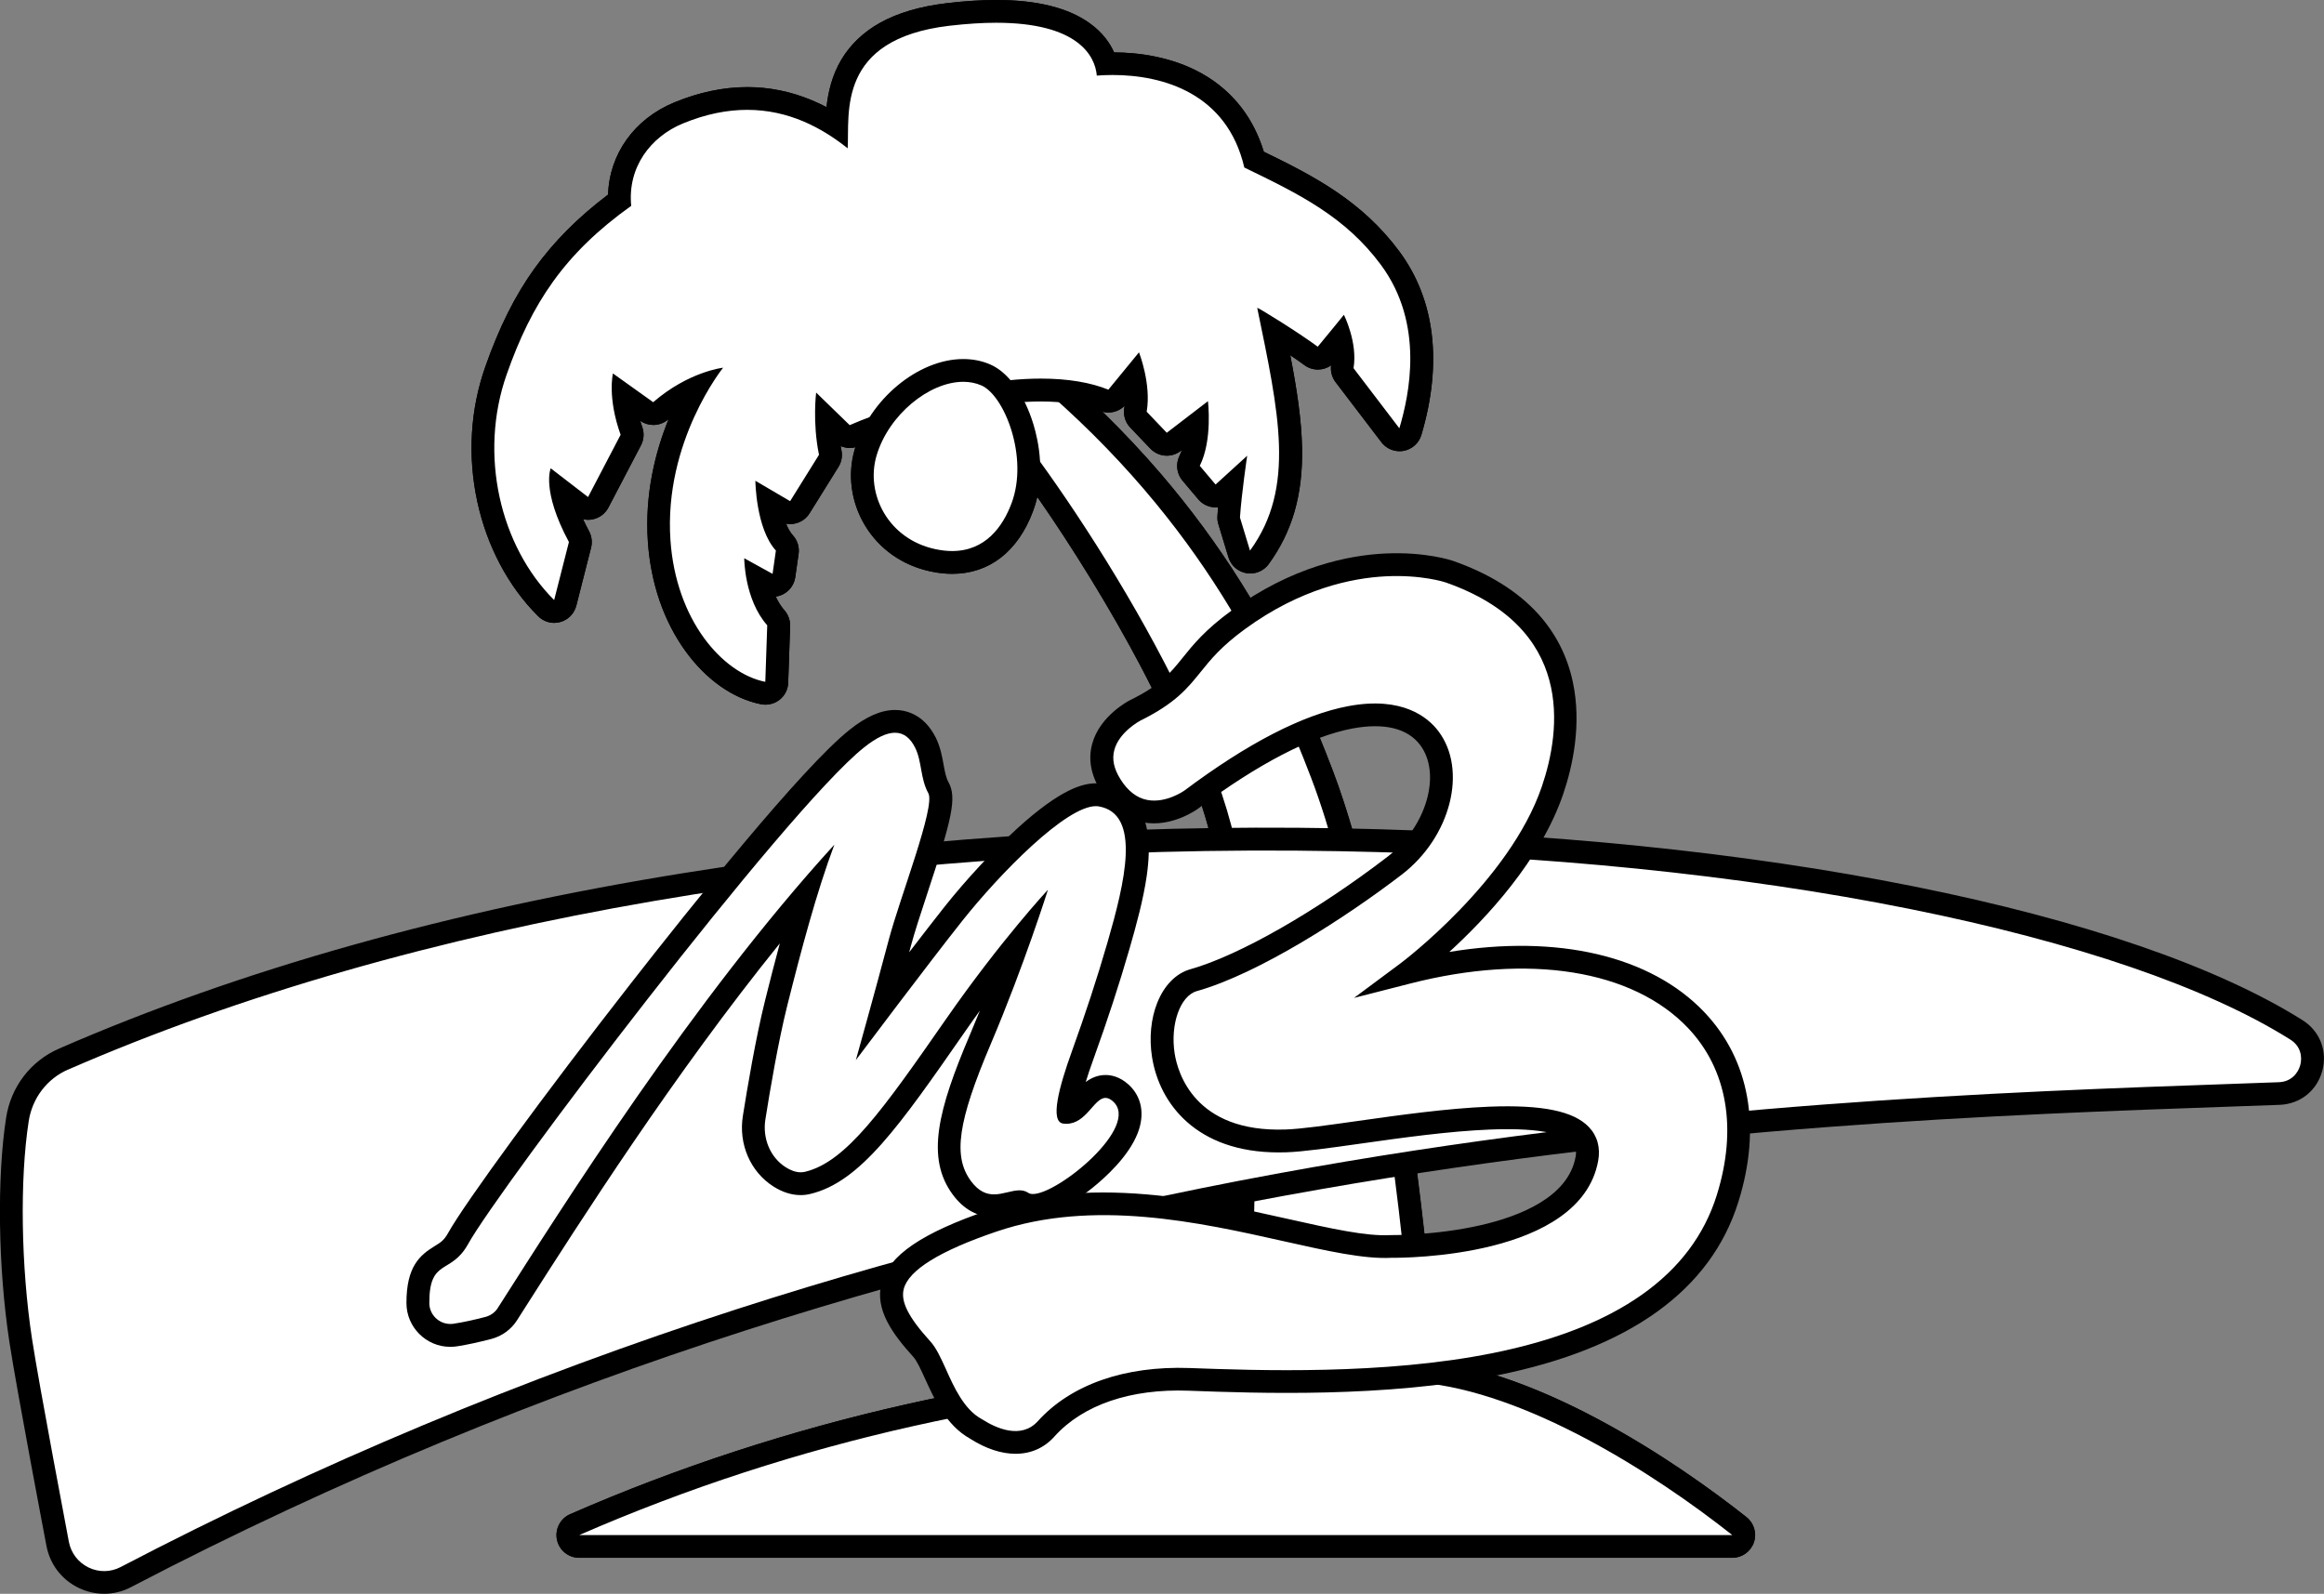 <?xml version="1.0" encoding="utf-8"?>
<!-- Generator: Adobe Illustrator 25.0.0, SVG Export Plug-In . SVG Version: 6.00 Build 0)  -->
<svg version="1.1" id="Layer_1" xmlns="http://www.w3.org/2000/svg" xmlns:xlink="http://www.w3.org/1999/xlink" x="0px" y="0px"
	 viewBox="0 0 3839 2633.2" style="enable-background:new 0 0 3839 2633.2;" xml:space="preserve">
<rect x="0" y="0" width="3839" height="2633.2" fill="#808080" stroke="none"/>
<style type="text/css">
	.st0{fill:#FFFFFF;}
	.st1{fill:#AA9644;}
	.st2{fill:#199A40;}
	.st3{fill:#F4134B;}
	.st4{fill:#D4BF7C;}
	.st5{fill:url(#SVGID_1_);}
	.st6{fill:url(#SVGID_2_);}
	.st7{fill:url(#SVGID_3_);}
	.st8{fill:url(#SVGID_4_);}
	.st9{fill:url(#SVGID_5_);}
	.st10{fill:url(#SVGID_6_);}
	.st11{fill:url(#SVGID_7_);}
	.st12{fill:url(#SVGID_8_);}
	.st13{fill:url(#SVGID_9_);}
	.st14{fill:url(#SVGID_10_);}
	.st15{fill:url(#SVGID_11_);}
	.st16{fill:url(#SVGID_12_);}
	.st17{fill:none;stroke:#000000;stroke-width:37.637;stroke-miterlimit:10;}
	.st18{fill:none;stroke:#FFFFFF;stroke-width:37.637;stroke-miterlimit:10;}
</style>
<g>
	<g>
		<g>
			<g>
				<path d="M956.8,2555c-8.9,0-16.6-6.2-18.4-15c-1.8-8.7,2.7-17.5,10.9-21.1c175.7-76.7,360.8-137.3,550.2-180
					c179-40.4,361.5-64.8,542.8-72.5c8-136.1,32.4-634.8-20.9-874.8c-41.4-186.3-198.7-453-322.1-622.8c0.7,23-2.3,46.8-10.6,69.1
					c-22.1,58.8-63.2,91.2-115.9,91.2c-10,0-20.6-1.2-31.5-3.5c-41.5-8.8-75.9-32.9-96.8-67.9c-20-33.6-25.4-73.7-14.7-110.1
					c4.4-14.9,10.8-29.4,19-43.2c-15,5.6-28.1,10.8-37.6,15c-2.5,1.1-5.1,1.6-7.6,1.6c-4.8,0-9.5-1.8-13.1-5.3l-25.1-24.4
					c0.3,16.3,1.9,35.9,6.1,56.2c1,4.7,0.1,9.6-2.5,13.7l-47.7,76.6c-3.6,5.7-9.7,8.9-16,8.9c-3.2,0-6.5-0.8-9.5-2.6l-25.9-15.2
					c3.8,23.9,11.4,52.1,25.8,67.9c3.8,4.1,5.5,9.8,4.7,15.3l-5.5,38.5c-0.9,6.1-4.7,11.4-10.2,14.2c-2.6,1.3-5.5,2-8.4,2
					c-3.1,0-6.3-0.8-9.1-2.3l-14.8-8.2c4.1,20.2,12.4,45.3,29.1,64.1c3.2,3.6,4.9,8.3,4.7,13.1l-3.2,93.4
					c-0.2,5.5-2.8,10.7-7.1,14.1c-3.4,2.7-7.5,4.1-11.7,4.1c-1.2,0-2.5-0.1-3.7-0.4c-41.5-8.3-81.7-36.9-113.2-80.4
					c-33.9-46.8-54.1-105.9-58.5-170.9c-7.5-110,31.9-201.2,61.3-252.6c-17.4,7.9-38,19.8-58.7,37.7c-3.5,3-7.9,4.6-12.3,4.6
					c-3.8,0-7.7-1.2-10.9-3.5l-38.2-27.3c1.1,15.2,4.5,35.5,13.1,59.4c1.8,5,1.4,10.4-1,15.1l-53.8,102.9c-2.6,4.9-7.2,8.5-12.6,9.7
					c-1.3,0.3-2.7,0.4-4,0.4c-4.1,0-8.2-1.3-11.5-3.9l-32.2-24.8c3,17.2,10.7,42,28.6,75.3c2.2,4.1,2.8,9,1.7,13.5l-24.4,95.9
					c-1.7,6.5-6.7,11.7-13.2,13.5c-1.7,0.5-3.3,0.7-5,0.7c-4.9,0-9.7-1.9-13.3-5.5c-46.3-46-80.1-109.7-95.2-179.4
					c-15.6-71.9-11.4-145.5,12.4-213.1c44.6-126.9,102.2-206.7,204-281.4c-1.8-62.9,35.7-118.8,97.7-144.3
					c38.5-15.9,76.7-23.9,113.5-23.9c51.6,0,100.2,15.1,147.7,46c1.4-64.4,15.1-164.8,183.7-184.8c28.7-3.4,55.5-5.1,79.7-5.1
					c63.6,0,112,11.8,143.8,35.1c22.6,16.5,33,35.8,37.7,51.4c3.6-0.1,7.1-0.2,10.6-0.2c36.8,0,90.6,5.7,138.6,32.8
					c48.1,27.1,80.1,69.4,95.2,125.8c84.4,40.8,163.8,80.7,224.5,162.5c55.4,74.7,67,173.9,33.5,286.7c-2,6.8-7.7,11.9-14.6,13.2
					c-1.1,0.2-2.3,0.3-3.4,0.3c-5.8,0-11.4-2.7-15-7.4l-75.7-99.3c-3.1-4.1-4.5-9.4-3.6-14.5c2.7-16.3,0.1-33.6-3.6-47.6
					c-8,9.7-16.5,20.2-22.5,27.3c-3.7,4.4-9,6.7-14.4,6.7c-3.9,0-7.8-1.2-11.2-3.7c-16.5-12.2-41.4-28.5-61.7-41.3
					c14.8,72.4,26.8,136.1,27.9,194c1.4,72.8-15,130-51.5,180.2c-3.6,4.9-9.3,7.7-15.2,7.7c-1,0-2.1-0.1-3.1-0.3
					c-7-1.2-12.8-6.2-14.9-13.1l-16.6-54.6c-0.7-2.2-0.9-4.4-0.8-6.7c1-15.3,3-34.6,5.2-52.3l-14.1,12.8c-3.5,3.2-8,4.9-12.7,4.9
					c-0.4,0-0.8,0-1.2,0c-5.1-0.3-9.8-2.7-13.1-6.6l-26.1-30.9c-4.9-5.7-5.8-13.8-2.5-20.6c9.2-18.3,12.1-42,12.8-61.2l-39.1,30
					c-3.4,2.6-7.4,3.9-11.5,3.9c-5,0-9.9-2-13.6-5.8l-33.2-34.8c-4.1-4.3-5.9-10.3-4.9-16.2c3.2-18.6,1-38.8-2.4-55.2l-27.8,33.9
					c-3.7,4.5-9,6.9-14.6,6.9c-2.4,0-4.8-0.5-7.1-1.4c-18.5-7.5-41.2-12.6-66.7-15.1c248.3,222,358.4,453.8,426.8,633.4
					c109.8,288.2,160.5,840.7,172.3,986.6c79.5,8.7,170.9,40.2,272,93.8c102.3,54.2,189.7,117.7,245,161.4c6.3,5,8.7,13.4,6.1,20.9
					c-2.6,7.6-9.8,12.6-17.8,12.6H956.8z"/>
				<path d="M1645.6,37.6c135.1,0,163.5,54.8,166.2,87.3c8.3-0.6,17-1,25.9-1c83.2,0,189.2,30,217.8,152.9
					c91.8,44.3,166.9,81.6,225.5,160.6c72.8,98.1,46.7,216,30.6,270.2l-75.7-99.3c7.1-42.7-15.9-88.2-15.9-88.2s-29.2,36-43.2,52.7
					c-32.4-23.9-97.5-64.2-99.9-64.2c0,0,0,0-0.1,0c35.6,173.3,64.1,296.7-11.9,401.1l-16.6-54.6c2.4-38,11.9-102.1,11.9-102.1
					l-52.2,47.5l-26.1-30.9c21.4-42.7,13.5-106.8,13.5-106.8l-68,52.2l-33.2-34.8c7.9-45.9-12.7-98.1-12.7-98.1l-50.6,61.7
					c-28.8-11.7-66.3-18.3-111.4-18.3c-4.6,0-9.3,0.1-14.1,0.2c0.8,0.8,1.5,1.5,2.3,2.3c281.5,237.3,394.4,489.6,458.7,658.1
					c113.4,297.6,163.3,879.7,172.5,997.8h6.5c175.1,15.4,384.1,147.5,516.4,252.1H956.8c355.3-155.2,735.1-238,1103.2-251.6
					c6.9-111.5,35.9-643.8-20.3-897c-49.1-220.7-251.3-540.6-376.5-697.4c17.2,40.3,25,95.5,7.9,141.2c-14.5,38.7-43.1,79-98.2,79
					c-8.5,0-17.7-1-27.5-3.1c-78.3-16.6-115.7-91.6-97.3-154.3c10.4-35.3,33.5-66.9,61.2-89.2c-41.3,13.3-82.6,28.3-105.5,38.5
					l-55.4-53.8c0,0-6.3,49.1,4.7,102.8l-47.7,76.6l-57.4-33.7c0,0,0.7,78.9,33.9,115.3l-5.5,38.5l-46.8-25.8c0,0,0,68,38,110.8
					l-3.2,93.4c-71.2-14.2-147.7-102.4-156.7-234.2c-11.1-163,87-284.8,87-284.8s-57,6.3-115.5,57l-66.5-47.5
					c0,0-9.5,39.6,12.7,101.3l-53.8,102.9l-61.7-47.5c0,0-15.8,36.4,30.1,121.8l-24.4,95.9c-89.2-88.8-125-240.3-78.4-372.8
					c41.1-117.1,94.9-199.4,205.7-278.5c-6.3-63.3,31.6-113.9,85.4-136.1c38.5-15.9,73.9-22.5,106.3-22.5
					c68.1,0,123,29.3,165.9,63.6c3.2-57-19-180.4,167.7-202.5C1597.2,39.2,1622.9,37.6,1645.6,37.6 M1645.6,0l0,37.6L1645.6,0
					c-24.9,0-52.5,1.8-81.9,5.3c-43.8,5.2-80.9,16.1-110.2,32.5c-27.3,15.3-48.7,35.7-63.6,60.6c-15.4,25.9-21.9,53.6-24.6,78.6
					c-7.8-4.1-15.7-7.8-23.8-11.2c-34.5-14.5-70.5-21.9-107-21.9c-39.2,0-79.8,8.5-120.6,25.3c-66.2,27.3-107.4,85.6-109.4,152.3
					C954.9,359,915.1,399,883.3,443.1c-32.6,45.3-58.5,97.1-81.7,163c-24.9,70.8-29.4,148-13,223.3c7.9,36.2,20.4,70.7,37.2,102.5
					c17.2,32.6,38.4,61.6,63.2,86.2c7.1,7.1,16.7,11,26.5,11c3.3,0,6.7-0.4,10-1.4c13-3.6,23.1-13.9,26.5-27l24.4-95.9
					c2.3-9.1,1.1-18.8-3.3-27.1c-3.8-7.1-7.1-13.7-9.9-19.9c2.8,0.6,5.6,1,8.4,1c2.7,0,5.4-0.3,8.1-0.9c10.9-2.4,20.1-9.5,25.3-19.3
					l53.8-102.9c4.9-9.3,5.6-20.3,2.1-30.2c-1.3-3.6-2.4-7.1-3.5-10.4c6.6,4.7,14.2,7,21.9,7c8.8,0,17.6-3.1,24.6-9.2
					c0.2-0.2,0.4-0.3,0.6-0.5c-21.7,53.4-39.7,123.3-34.3,202.5c4.7,68.5,26.1,131,62,180.7c34.3,47.4,78.6,78.6,124.8,87.9
					c2.5,0.5,4.9,0.7,7.4,0.7c8.4,0,16.7-2.8,23.4-8.1c8.7-6.9,13.9-17.2,14.2-28.2l3.2-93.4c0.3-9.7-3.1-19.1-9.5-26.3
					c-5.8-6.6-10.5-14.4-14.3-22.6c4-0.5,8-1.7,11.8-3.6c11.1-5.5,18.7-16.1,20.5-28.4l5.5-38.5c1.6-11.1-1.9-22.4-9.5-30.7
					c-4.4-4.8-8.1-11.5-11.1-19.2c2.3,0.4,4.5,0.6,6.8,0.6c12.6,0,24.9-6.3,32-17.8l47.7-76.6c5.1-8.2,6.9-18,4.9-27.5
					c-0.5-2.3-0.9-4.7-1.3-7c4.8,2.1,9.9,3.2,15.1,3.2c3.1,0,6.2-0.4,9.3-1.2c-0.4,1.2-0.7,2.4-1.1,3.5
					c-12.2,41.4-6.1,86.9,16.6,125c23.6,39.6,62.3,66.8,109,76.7c12.1,2.6,24,3.9,35.4,3.9c61.1,0,108.5-36.7,133.5-103.4
					c2.8-7.6,5.2-15.4,7-23.6c116.7,167.8,252.1,405.3,289.7,574.7c50.8,228.6,30.2,696.8,21.5,852.6
					c-176.8,8.6-354.6,32.8-529.1,72.2c-190.5,43-376.8,103.9-553.6,181.1c-16.3,7.1-25.4,24.7-21.8,42.2s19,29.9,36.8,29.9h1904.7
					c16,0,30.3-10.1,35.6-25.3c5.3-15.1,0.4-31.9-12.2-41.9c-55.9-44.2-144.3-108.3-247.8-163.2c-96.8-51.3-185.2-82.8-263.4-93.9
					c-6.7-80-20.9-232.3-44.9-402.2c-35.5-252.5-78.4-445.7-127.4-574.4c-31.2-81.9-76.6-191.2-151.2-309.9
					c-39.4-62.8-84.1-123.4-132.7-180.1c-30.2-35.2-62.4-69.5-96.4-102.6c3.2,0.9,6.5,1.3,9.7,1.3c9.9,0,19.6-3.9,26.7-11.1
					c-0.1,1.2-0.3,2.3-0.5,3.5c-2,11.7,1.6,23.8,9.9,32.4l33.2,34.8c7.4,7.7,17.3,11.7,27.2,11.7c8,0,16.1-2.6,22.9-7.8l1.9-1.4
					c-1.1,3.3-2.4,6.4-3.8,9.3c-6.7,13.5-4.8,29.7,4.9,41.1l26.1,30.9c6.6,7.8,16.1,12.6,26.3,13.2c0.8,0.1,1.6,0.1,2.5,0.1
					c1.3,0,2.6-0.1,3.9-0.2c-0.5,5.2-0.8,10.2-1.1,14.8c-0.3,4.5,0.2,9,1.6,13.3l16.6,54.6c4.2,13.7,15.7,23.8,29.8,26.2
					c2.1,0.4,4.2,0.5,6.3,0.5c11.9,0,23.3-5.7,30.4-15.5c39-53.7,56.6-114.6,55.1-191.6c-0.9-47.4-8.7-97.9-19.5-153.5
					c8.6,5.8,16.7,11.4,23.3,16.3c6.7,5,14.6,7.4,22.4,7.4c7.7,0,15.3-2.4,21.8-6.9c-1.3,9.8,1.4,19.8,7.4,27.7l75.7,99.3
					c7.2,9.4,18.3,14.8,29.9,14.8c2.3,0,4.5-0.2,6.8-0.6c13.9-2.6,25.3-12.7,29.3-26.3c35.2-118.8,22.6-223.6-36.5-303.3
					c-61.6-83-140.1-124-223.8-164.6c-8.3-27-20.4-51.2-36.3-72.1c-17.5-23-39.5-42.1-65.5-56.8c-50.5-28.5-106.6-35-145.5-35.2
					c-7-15.6-19-32.7-39.5-47.6C1765.4,13,1713.3,0,1645.6,0L1645.6,0z"/>
			</g>
		</g>
		<g>
			<g id="path2658_13_">
				<path class="st0" d="M2203.7,2368.6c-1.9,0-3.7-0.3-5.5-0.8l-145-44.5c-8.4-2.6-13.9-10.6-13.3-19.3
					c0.4-6.3,43.1-634.6-18.6-912.3c-54.9-247.2-310.2-631.8-425.3-750.4c-4-4.2-5.9-9.9-5.1-15.7c2.9-21.1,9-65,46.3-65
					c21.3,0,47,16.6,83.3,53.7c274.3,231.4,391.7,477.1,463.4,665.2c53,139.2,98.6,354,135.6,638.4c27.4,211.3,39.5,384.3,39.7,386
					c0.6,8.6-4.7,16.5-13,19.2l-136.7,44.5C2207.6,2368.3,2205.6,2368.6,2203.7,2368.6z"/>
				<path d="M1637.2,579.5c14.2,0,36,13.3,70.4,48.7c281.5,237.3,394.4,489.6,458.7,658.1c126.6,332.3,174.1,1019,174.1,1019
					l-136.7,44.5l-145-44.5c0,0,44-634.1-19-917.7c-57-256.3-320.5-646.4-430.2-759.4C1613.1,602.1,1618.7,579.5,1637.2,579.5
					 M1637.2,541.8c-23.3,0-42.8,13.2-53.5,36.3c-6.5,14-9.4,30.5-11.4,44.8c-1.6,11.5,2.2,23.1,10.3,31.4
					c48.7,50.2,138.6,168.3,229.6,319.2c99,164,166.8,314,190.8,422.2c25.1,113.1,36.3,305.4,32.2,556.1
					c-3.1,190.8-14,349.3-14.1,350.9c-1.2,17.5,9.8,33.5,26.5,38.6l145,44.5c3.6,1.1,7.3,1.7,11,1.7c3.9,0,7.9-0.6,11.6-1.8
					l136.7-44.5c16.4-5.3,27.1-21.2,25.9-38.4c-0.1-1.7-12.3-175.3-39.8-387.1c-16.2-124.6-34.5-238.1-54.3-337.2
					c-25-124.9-52.7-227.7-82.3-305.4c-31.2-81.9-76.6-191.2-151.2-309.9c-39.4-62.8-84.1-123.4-132.7-180.1
					c-55.1-64.2-117.1-125.5-184.3-182.3C1693,559.4,1664.2,541.8,1637.2,541.8L1637.2,541.8z"/>
			</g>
			<g id="path2660_13_">
				<path class="st0" d="M1264.4,1145.3c-1.2,0-2.5-0.1-3.7-0.4c-41.5-8.3-81.7-36.9-113.2-80.4c-33.9-46.8-54.1-105.9-58.5-170.9
					c-7.5-110,31.9-201.2,61.3-252.6c-17.4,7.9-38,19.8-58.7,37.7c-3.5,3-7.9,4.6-12.3,4.6c-3.8,0-7.7-1.2-10.9-3.5l-38.2-27.3
					c1.1,15.2,4.5,35.5,13.1,59.4c1.8,5,1.4,10.4-1,15.1l-53.8,102.9c-2.6,4.9-7.2,8.5-12.6,9.7c-1.3,0.3-2.7,0.4-4,0.4
					c-4.1,0-8.2-1.3-11.5-3.9l-32.2-24.8c3,17.2,10.7,42,28.6,75.3c2.2,4.2,2.8,9,1.7,13.6l-24.4,95.9c-1.7,6.5-6.7,11.7-13.2,13.5
					c-1.7,0.5-3.3,0.7-5,0.7c-4.9,0-9.7-1.9-13.3-5.5c-46.3-46-80.1-109.7-95.2-179.4c-15.6-71.9-11.4-145.5,12.4-213.1
					c44.6-126.9,102.2-206.7,204-281.4c-1.8-62.9,35.7-118.8,97.7-144.3c38.5-15.9,76.7-23.9,113.5-23.9c51.6,0,100.2,15.1,147.7,46
					c1.4-64.4,15.1-164.8,183.7-184.8c28.7-3.4,55.5-5.1,79.7-5.1c63.6,0,112,11.8,143.9,35.1c22.6,16.5,33,35.8,37.6,51.4
					c3.6-0.1,7.1-0.2,10.6-0.2c36.8,0,90.6,5.7,138.6,32.8c48,27.1,80.1,69.4,95.2,125.8c84.4,40.8,163.8,80.7,224.5,162.5
					c55.4,74.7,67,173.9,33.5,286.7c-2,6.8-7.7,11.9-14.6,13.2c-1.1,0.2-2.3,0.3-3.4,0.3c-5.8,0-11.4-2.7-15-7.4l-75.7-99.3
					c-3.2-4.1-4.5-9.4-3.6-14.5c2.7-16.3,0.1-33.5-3.7-47.6c-7.9,9.7-16.5,20.1-22.5,27.2c-3.7,4.4-9,6.7-14.4,6.7
					c-3.9,0-7.8-1.2-11.2-3.7c-16.5-12.2-41.4-28.5-61.7-41.4c14.8,72.4,26.8,136.1,27.9,194.1c1.4,72.8-15,130-51.5,180.2
					c-3.6,4.9-9.3,7.7-15.2,7.7c-1,0-2.1-0.1-3.1-0.3c-7-1.2-12.8-6.2-14.9-13.1l-16.6-54.6c-0.7-2.2-0.9-4.4-0.8-6.7
					c1-15.3,3-34.6,5.2-52.3l-14.1,12.8c-3.5,3.2-8,4.9-12.7,4.9c-0.4,0-0.8,0-1.2,0c-5.1-0.3-9.8-2.7-13.1-6.6l-26.1-30.9
					c-4.9-5.7-5.8-13.8-2.5-20.6c9.2-18.3,12.1-42,12.8-61.2l-39.1,30c-3.4,2.6-7.4,3.9-11.5,3.9c-5,0-9.9-2-13.6-5.8l-33.2-34.8
					c-4.1-4.3-5.9-10.3-4.9-16.2c3.2-18.6,1-38.8-2.4-55.2l-27.8,33.9c-3.7,4.5-9,6.9-14.6,6.9c-2.4,0-4.8-0.5-7.1-1.4
					c-27.2-11.1-63.3-16.9-104.3-16.9c-34,0-71.5,3.9-111.3,11.6c-48.2,9.3-153.5,44.3-196.9,63.6c-2.5,1.1-5.1,1.6-7.6,1.6
					c-4.8,0-9.5-1.8-13.1-5.3l-25.1-24.4c0.4,16.3,1.9,35.9,6.1,56.2c1,4.7,0.1,9.6-2.5,13.7l-47.7,76.6c-3.6,5.7-9.7,8.9-16,8.9
					c-3.2,0-6.5-0.8-9.5-2.6l-25.9-15.2c3.8,23.9,11.4,52.1,25.8,67.9c3.8,4.1,5.5,9.8,4.7,15.3l-5.5,38.5
					c-0.9,6.1-4.7,11.4-10.2,14.2c-2.6,1.3-5.5,2-8.4,2c-3.1,0-6.3-0.8-9.1-2.3l-14.8-8.2c4.1,20.2,12.4,45.3,29.1,64.1
					c3.2,3.6,4.9,8.3,4.7,13.1l-3.2,93.4c-0.2,5.5-2.8,10.7-7.1,14.1C1272.7,1143.9,1268.6,1145.3,1264.4,1145.3z"/>
				<path d="M1645.6,37.6c135.1,0,163.5,54.8,166.2,87.3c8.3-0.6,17-1,25.9-1c83.2,0,189.2,30,217.8,152.9
					c91.8,44.3,166.9,81.6,225.5,160.6c72.8,98.1,46.7,216,30.6,270.2l-75.7-99.3c7.1-42.7-15.9-88.2-15.9-88.2s-29.2,36-43.2,52.7
					c-32.4-23.9-97.5-64.2-99.9-64.2c0,0,0,0-0.1,0c35.6,173.3,64.1,296.7-11.9,401.1l-16.6-54.6c2.4-38,11.9-102.1,11.9-102.1
					l-52.2,47.5l-26.1-30.9c21.4-42.7,13.5-106.8,13.5-106.8l-68,52.2l-33.2-34.8c7.9-45.9-12.7-98.1-12.7-98.1l-50.6,61.7
					c-28.8-11.7-66.3-18.3-111.4-18.3c-34.1,0-72.6,3.8-114.9,12c-51.6,10-158.2,45.9-201,64.9l-55.4-53.8c0,0-6.3,49.1,4.7,102.8
					l-47.7,76.6l-57.4-33.7c0,0,0.7,78.9,33.9,115.3l-5.5,38.5l-46.8-25.8c0,0,0,68,38,110.8l-3.2,93.4
					c-71.2-14.2-147.7-102.4-156.7-234.2c-11.1-163,87-284.8,87-284.8s-57,6.3-115.5,57l-66.5-47.5c0,0-9.5,39.6,12.7,101.3
					l-53.8,102.9l-61.7-47.5c0,0-15.8,36.4,30.1,121.8l-24.4,95.9c-89.2-88.8-125-240.3-78.4-372.8
					c41.1-117.1,94.9-199.4,205.7-278.5c-6.3-63.3,31.6-113.9,85.4-136.1c38.5-15.9,73.9-22.5,106.3-22.5
					c68.1,0,123,29.3,165.9,63.6c3.2-57-19-180.4,167.7-202.5C1597.2,39.2,1622.9,37.6,1645.6,37.6 M1645.6,0v37.6V0
					c-25,0-52.5,1.8-81.9,5.3c-43.8,5.2-80.9,16.1-110.2,32.5c-27.3,15.3-48.7,35.7-63.6,60.6c-15.4,25.9-21.9,53.6-24.6,78.6
					c-7.8-4.1-15.7-7.8-23.8-11.2c-34.5-14.5-70.5-21.9-107-21.9c-39.2,0-79.8,8.5-120.6,25.3c-66.2,27.3-107.4,85.6-109.4,152.3
					C954.9,359,915.1,399,883.3,443.1c-32.6,45.3-58.5,97.1-81.7,163c-24.9,70.8-29.4,148-13,223.3c7.9,36.2,20.4,70.7,37.2,102.5
					c17.2,32.6,38.4,61.6,63.2,86.2c7.1,7.1,16.7,11,26.5,11c3.3,0,6.7-0.4,10-1.4c13-3.6,23.1-13.9,26.5-27l24.4-95.9
					c2.3-9.1,1.1-18.8-3.3-27.1c-3.8-7.1-7.1-13.7-9.9-19.9c2.8,0.6,5.6,1,8.4,1c2.7,0,5.4-0.3,8.1-0.9c10.9-2.4,20.1-9.5,25.3-19.3
					l53.8-102.9c4.9-9.3,5.6-20.3,2.1-30.2c-1.3-3.6-2.4-7.1-3.5-10.4c6.6,4.7,14.2,7,21.9,7c8.8,0,17.6-3.1,24.6-9.2
					c0.2-0.2,0.4-0.3,0.6-0.5c-21.7,53.4-39.7,123.3-34.3,202.5c4.7,68.5,26.1,131,62,180.7c34.3,47.4,78.6,78.6,124.8,87.9
					c2.4,0.5,4.9,0.7,7.4,0.7c8.4,0,16.7-2.8,23.4-8.1c8.7-6.9,13.9-17.2,14.2-28.2l3.2-93.4c0.3-9.7-3.1-19.1-9.5-26.3
					c-5.8-6.6-10.5-14.4-14.3-22.6c4-0.5,8-1.7,11.8-3.6c11.1-5.5,18.7-16.1,20.5-28.4l5.5-38.5c1.6-11.1-1.9-22.4-9.5-30.7
					c-4.4-4.8-8.1-11.5-11.2-19.2c2.3,0.4,4.6,0.6,6.8,0.6c12.6,0,24.9-6.3,32-17.8l47.7-76.6c5.1-8.2,6.9-18,4.9-27.5
					c-0.5-2.3-0.9-4.7-1.3-7c4.8,2.1,9.9,3.2,15.1,3.2c5.2,0,10.4-1.1,15.3-3.2c42.6-18.9,145.7-53.2,192.8-62.3
					c38.6-7.5,74.9-11.3,107.7-11.3c38.6,0,72.3,5.4,97.2,15.5c4.6,1.9,9.4,2.8,14.2,2.8c9.9,0,19.6-3.9,26.7-11.1
					c-0.1,1.2-0.3,2.3-0.5,3.5c-2,11.7,1.6,23.8,9.9,32.4l33.2,34.8c7.4,7.7,17.3,11.7,27.2,11.7c8,0,16.1-2.6,22.9-7.8l1.9-1.4
					c-1.1,3.3-2.4,6.4-3.8,9.3c-6.7,13.5-4.8,29.7,4.9,41.1l26.1,30.9c6.6,7.8,16.1,12.6,26.3,13.2c0.8,0.1,1.6,0.1,2.5,0.1
					c1.3,0,2.6-0.1,3.9-0.2c-0.5,5.2-0.8,10.2-1.1,14.8c-0.3,4.5,0.2,9,1.6,13.3l16.6,54.6c4.2,13.7,15.7,23.8,29.8,26.2
					c2.1,0.4,4.2,0.5,6.3,0.5c11.9,0,23.3-5.7,30.4-15.5c39-53.7,56.6-114.6,55.1-191.6c-0.9-47.4-8.7-97.9-19.5-153.5
					c8.6,5.8,16.7,11.4,23.3,16.3c6.7,5,14.6,7.4,22.4,7.4c7.7,0,15.3-2.4,21.8-6.9c-1.3,9.8,1.4,19.8,7.4,27.7l75.7,99.3
					c7.2,9.4,18.3,14.8,29.9,14.8c2.3,0,4.5-0.2,6.8-0.6c13.9-2.6,25.3-12.7,29.3-26.3c35.2-118.8,22.6-223.6-36.5-303.3
					c-61.6-83-140.1-124-223.8-164.6c-8.3-27-20.4-51.2-36.3-72.1c-17.5-23-39.5-42.1-65.5-56.8c-50.5-28.5-106.6-35-145.5-35.2
					c-7-15.6-19-32.7-39.5-47.6C1765.4,13,1713.3,0,1645.6,0L1645.6,0z"/>
			</g>
			<g id="path2664_13_">
				<path class="st0" d="M1572.8,929.2c-10,0-20.6-1.2-31.5-3.5c-41.5-8.8-75.9-32.9-96.8-67.9c-20-33.6-25.4-73.7-14.7-110.1
					c10.6-35.9,33.3-69.9,64.1-95.7c30.8-25.8,65.3-40.1,97.3-40.1c13.4,0,26,2.5,37.5,7.6c24.1,10.6,47.2,43.8,60.3,86.8
					c13.9,45.8,13.8,93.8-0.4,131.6C1666.6,896.8,1625.4,929.2,1572.8,929.2z"/>
				<path d="M1591.2,630.8c10.5,0,20.6,1.9,30,6c38,16.6,78.3,118.7,49.8,194.6c-14.5,38.7-43.2,79-98.2,79c-8.5,0-17.7-1-27.6-3.1
					c-78.3-16.6-115.7-91.6-97.3-154.3C1467.9,685.1,1535.1,630.8,1591.2,630.8 M1591.2,593.2
					C1591.2,593.2,1591.2,593.2,1591.2,593.2c-74.7,0-155.2,67-179.4,149.3c-12.2,41.4-6.1,86.9,16.6,125
					c23.6,39.6,62.3,66.8,109,76.7c12.1,2.6,24,3.9,35.4,3.9c61.1,0,108.5-36.7,133.5-103.4c21.4-57,9.7-114.5,0.8-143.7
					c-14.9-48.8-41.3-85.7-70.8-98.6C1622.4,596.2,1607.2,593.2,1591.2,593.2L1591.2,593.2z"/>
			</g>
		</g>
		<g id="path2662_13_">
			<path class="st0" d="M956.8,2555c-8.9,0-16.6-6.2-18.4-15c-1.8-8.7,2.7-17.5,10.9-21.1c351-153.3,738.9-241,1121.8-253.6
				c0.2,0,0.4,0,0.6,0h273.5c0.5,0,1.1,0,1.6,0.1c81.6,7.2,176.3,39,281.4,94.7c102.3,54.2,189.7,117.7,245,161.4
				c6.3,5,8.7,13.4,6.1,20.9s-9.8,12.6-17.8,12.6H956.8z"/>
			<path d="M2345.2,2284.1c175.1,15.4,384.1,147.5,516.4,252.1H956.8c359.1-156.8,743.2-239.8,1114.9-252.1H2345.2 M2345.2,2246.5
				h-273.5c-0.4,0-0.8,0-1.2,0c-189.9,6.3-381.4,30.7-569.2,72.7c-192.6,43.1-380.9,104.4-559.6,182.5
				c-16.3,7.1-25.4,24.7-21.8,42.2c3.6,17.4,19,29.9,36.8,29.9h1904.7c16,0,30.3-10.1,35.6-25.3c5.3-15.1,0.4-31.9-12.2-41.9
				c-55.9-44.2-144.3-108.3-247.8-163.2c-107.3-56.9-204.4-89.4-288.6-96.8C2347.4,2246.5,2346.3,2246.5,2345.2,2246.5
				L2345.2,2246.5z"/>
		</g>
		<path d="M1745.1,1813.9c0,0-6.1,28.2,5.3,39.6c11.4,11.4,27.7,1.8,45.9-14"/>
		<path d="M2302.2,1667.4c0,0-94.6,108.3-114.6,122.5l213.9-82.5"/>
		<g>
			<path class="st0" d="M105.1,1749.7c1261.3-549.8,3128.6-400.4,3688.3-48.3c47.5,29.9,27.6,103.3-28.4,105.3
				c-791.8,28.3-2133.8,55.6-3557,798.8c-46.5,24.3-103.2-3.6-112.8-55.1c0,0-48.9-256.3-61.1-336.3c-19.1-125.6-20-270.3-5.4-364.6
				C35.7,1805.4,64.2,1767.5,105.1,1749.7z"/>
			<path d="M172.1,2633.2c-14.4,0-28.8-3.3-42.3-9.8c-28-13.6-47.3-38.9-53.1-69.5c-0.5-2.5-49.1-257.5-61.2-336.9
				c-18.6-122.1-20.8-270.9-5.4-370.3c7.9-51.1,40.6-93.8,87.4-114.2l0,0c300.2-130.9,648.2-228.6,1034.2-290.4
				c347.2-55.6,710.8-80.3,1080.9-73.6c338.7,6.2,667,39.4,949.4,96.1c279,56,500.8,132.4,641.4,220.8c28.8,18.1,41.6,51,32.8,83.8
				c-8.9,32.9-36.6,54.9-70.6,56.2c-22,0.8-44.4,1.6-67.3,2.4c-786.1,27.6-2101.8,73.7-3481.7,794.3
				C202.7,2629.5,187.4,2633.2,172.1,2633.2z M105.1,1749.7l7.5,17.3c-34.9,15.2-59.3,47.2-65.2,85.5
				c-14.9,95.9-12.7,240.1,5.4,358.9c12,78.7,60.5,333,60.9,335.6c3.5,18.8,15.4,34.3,32.5,42.7c17,8.3,36.4,8,53.1-0.7
				c324.5-169.5,667.5-313,1019.5-426.6c303-97.8,622.6-176.5,949.9-234c600.9-105.5,1136.9-124.3,1528.3-138
				c22.8-0.8,45.2-1.6,67.2-2.4c20.8-0.7,32-15.1,35.6-28.3c3.5-13.2,1.1-31.2-16.5-42.2c-136.7-86-354.1-160.6-628.7-215.8
				c-280.2-56.3-606.2-89.3-942.6-95.4c-787.2-14.3-1532.8,113.8-2099.4,360.8L105.1,1749.7z"/>
		</g>
		<g>
			<path class="st0" d="M1611.8,2360.6c3.6,2,71.6,49.8,116.6,0c52.3-57.9,137-85.1,235.6-81.5c263,9.6,789,23.1,889.7-298.7
				c90-287.5-160.3-468-529.1-373.5c0,0,184-136.8,239.9-301c24.1-70.7,73.5-276.2-170.9-361.4c0,0-162.1-55.9-348,79.6
				c-93,67.8-72.7,101.7-170.6,149.9c0,0-89.2,45.5-40.4,123.5c48.7,78,124.1,30.5,132.8,24.1c425.5-318.7,493-11.3,336.8,108.5
				c-105.6,81-241.2,163.8-332.5,189.5c-84.4,23.8-87.6,274.3,152.8,265.5c115-4.2,520.8-100.7,496.8,29.8
				c-27.3,148.5-323.5,144.6-323.5,144.6c-126.2,7.2-409.9-126.8-658.1-42.3c-210.1,71.5-188.1,133.8-117,212
				C1545,2253.7,1559.9,2331.8,1611.8,2360.6z"/>
			<path d="M1677.6,2401.9c-23.2,0-48.7-8.2-74.7-24.7l-0.6-0.4c-39.1-21.8-58.6-64.7-74.3-99.1c-6.9-15.2-13.5-29.6-19.3-35.9
				c-33.9-37.4-63.8-78-52.6-121.5c11.9-46,66.6-83.3,177.4-121.1c75.8-25.8,160.9-34.3,260-25.9c84.6,7.1,165,25.1,235.9,41
				c68.5,15.3,127.6,28.6,167.2,26.3l0.7,0l0.7,0c0.7,0,73.2,0.7,147.7-16.3c64.9-14.8,144.8-46.4,157-112.9
				c2.4-13-1.7-19.2-5.5-23.2c-11.5-12-44.5-25.6-135.9-22c-67.8,2.7-145.5,13.6-214,23.3c-50.5,7.1-94.1,13.3-122.2,14.3
				c-4.4,0.2-8.7,0.2-12.9,0.2c-135.7,0-197.1-80.6-209.2-157.8c-4.9-31.4-1.8-63.2,8.7-89.5c11.6-29,31.1-48.7,54.9-55.4
				c79.9-22.5,208-95.6,326.1-186.3c63.8-49,89.1-136.8,53.1-184.3c-20.8-27.5-59.4-36.8-111.6-27.1
				c-68.2,12.8-156.6,58.7-255.6,132.8c-0.4,0.3-42.5,31.3-90.4,22.3c-28.1-5.3-51.5-22.6-69.6-51.5c-16.6-26.5-21.4-53-14.3-78.6
				c12.7-46,60.1-70.6,62.1-71.6l0.2-0.1c50.5-24.8,66.6-44.8,86.9-70c17.5-21.8,37.4-46.5,81-78.2c99.8-72.7,193.1-91.4,253.9-94.2
				c66.6-3.1,109.5,11.4,111.3,12c59.7,20.8,107.1,50.3,141,87.6c28.9,31.9,48.3,69.7,57.4,112.4c15.1,70.4-0.3,139.6-15.8,185.3
				c-37.3,109.6-127.8,205.8-188.2,261c178.5-29.4,332.6,6.1,421.4,99.6c74.8,78.8,94.7,190.1,56.1,313.4
				c-45.7,146.1-179.7,242.4-398.3,286.5c-185,37.3-396.5,29.6-510.1,25.4c-95.5-3.5-174,23.3-221,75.3
				C1725.1,2392.3,1702.7,2401.9,1677.6,2401.9z M1620.9,2344.1c0.4,0.2,1.1,0.6,2.2,1.3c22.2,14.1,63.7,33.2,91.4,2.5
				c54.6-60.4,143.5-91.5,250.3-87.7c112,4.1,320.6,11.7,501.3-24.7c204.1-41.1,328.5-128.8,369.8-260.8
				c34.3-109.7,17.5-207.8-47.5-276.3c-91.3-96.2-262.9-123.7-459-73.4l-92.7,23.7l76.8-57.1c1.8-1.3,180-135.4,233.4-291.9
				c32.1-94.1,54-263.2-159.3-337.6c-0.3-0.1-39.2-13-99.1-9.9c-55.2,2.8-140.1,20.2-231.6,86.9c-39.5,28.8-57,50.5-73.8,71.4
				c-21.4,26.5-41.6,51.6-99.4,80.1c-1.6,0.9-34.9,18.9-42.9,48.3c-4.2,15.2-0.9,31,10,48.4c12.2,19.6,27.3,31.2,44.6,34.4
				c30.8,5.8,60.6-15.2,60.9-15.4c105-78.7,196.3-125.7,271.2-139.7c89.3-16.7,131.4,18.7,148.5,41.3
				c48.7,64.2,20.5,174.9-60.2,236.9c-92.4,70.9-236.6,163.9-338.8,192.7c-27.4,7.7-44.1,54.8-36.6,102.9
				c4.8,30.9,32.4,131.2,183.6,125.7c26.1-0.9,68.8-7,118.3-14c69.4-9.8,148.1-20.9,217.8-23.7c87-3.4,139.3,7.2,164.5,33.6
				c14.1,14.7,19.4,34.1,15.4,56.1c-29.4,160.1-321.5,160.2-341.6,160c-44.8,2.4-106.1-11.3-176.9-27.2
				c-140.5-31.5-315.4-70.6-475.5-16.1c-93.6,31.8-145.1,63.7-153.1,94.8c-5.4,20.9,7.8,46.9,44,86.7c9.7,10.7,17.1,26.9,25.6,45.6
				C1575.7,2291.7,1592.5,2328.4,1620.9,2344.1L1620.9,2344.1z"/>
		</g>
		<g>
			<path class="st0" d="M743.8,2206.3c-29.5,0-53.5-24-53.5-53.4c-0.1-51.1,16.4-65.2,38-78.4c9.9-6.1,19.3-11.8,28.3-27.9
				c52.3-94.1,525.7-719.8,658.4-826c24.2-19.4,45-28.8,63.5-28.8c14.8,0,35.5,6.1,50,35.1c6.6,13.2,9.1,26.8,11.4,40
				c2.3,12.6,4.4,24.5,10,34.5c10.5,18.9,0.6,57-36.7,169.9c-10.9,33-21.1,64.1-27.1,86.8c-8.5,32.2-18.7,69.6-27.9,103.3
				c38.7-51.1,87.3-114.7,116.4-151.4c35.4-44.6,79.5-92.1,117.8-127c51.6-47,90.1-69.9,117.7-69.9c2.8,0,5.6,0.2,8.2,0.7
				c20.3,3.6,35.9,13.7,46.2,30.3c29.1,46.5,7.5,133.3-17,218.1c-16.8,57.9-36.1,117.1-59.2,181c-22.3,61.9-24.8,85.8-24.3,94.4
				c8.4-1.3,15.5-8.6,24.8-19.2c9.6-10.9,20.5-23.4,37.2-23.4c8.7,0,17.1,3.6,25,10.6c9.3,8.3,23.1,27.1,10.8,59.3
				c-21.4,55.9-114.9,126.6-155.6,126.6c0,0,0,0,0,0c-6.9,0-13-1.7-18-5.1c-0.8-0.5-1.8-1-4.2-1c-3.9,0-9.3,1.3-15,2.6
				c-8,1.9-17,4-26.9,4c-21.1,0-38.5-9.7-53.2-29.6c-35-47.5-27.2-109.4,30.6-245.5c24.6-57.8,46.1-115.1,62.3-160.5
				c-28.8,35.5-65.1,82.4-103.6,137.7c-105,150.9-168.3,242-244.1,260c-3.7,0.9-7.6,1.3-11.5,1.3c-11.4,0-23.2-3.8-35-11.4
				c-31.6-20.2-48.1-58.5-41.9-97.5c7-44.4,21.1-128.2,36.7-190.5c14.3-57,30.5-119.6,48.5-178.6c-199,233-378,513.7-478.5,671.2
				l-14.2,22.2c-7.2,11.3-18.3,19.4-31.4,22.8c-20.6,5.3-37.3,9-54.3,11.7C749.5,2206.1,746.7,2206.3,743.8,2206.3z"/>
			<path d="M1478.5,1210.6c14.9,0,25.5,9.3,33.2,24.7c11.4,22.8,8.4,51,21.8,75.2c12.1,21.8-46.8,172-65.5,242.7
				c-21.8,82.5-54.2,198.2-54.2,198.2s121.1-161.2,175.6-229.8c63.3-79.7,171.7-189.7,220.8-189.7c1.7,0,3.4,0.1,4.9,0.4
				c70.9,12.4,42.8,126.2,14.4,224.6c-17.5,60.6-37.4,120.5-58.8,179.9c-20.8,57.7-37.2,116.9-14.1,119.6c1.6,0.2,3.2,0.3,4.8,0.3
				c33.3,0,45.7-42.8,64.8-42.8c3.8,0,7.9,1.7,12.4,5.8c46,41.2-90.5,153-132.3,153c-3.1,0-5.7-0.6-7.6-1.9
				c-4.6-3.1-9.5-4.2-14.7-4.2c-12.8,0-27.1,6.7-41.9,6.7c-12.5,0-25.3-4.7-38.1-21.9c-30-40.7-22.2-97.5,32.8-226.9
				c55-129.5,94.3-254.5,94.3-254.5s-77.6,83.2-168.3,213.6c-103.6,148.9-165.1,236.3-233,252.4c-2.4,0.6-4.8,0.8-7.2,0.8
				c-8.5,0-17-3.4-24.8-8.4c-26-16.6-38.3-48.2-33.5-78.7c7.4-46.9,21.1-128.1,36.3-188.8c22.7-90.6,48.5-187.7,77.7-265.4
				c-234.1,256.3-449.7,599.1-556,765.5c-4.6,7.3-11.9,12.5-20.2,14.7c-18,4.7-34.7,8.5-52.6,11.3c-1.9,0.3-3.7,0.4-5.6,0.4
				c-18.7,0-34.7-15.2-34.7-34.6c-0.2-74.5,35.6-46.2,63.9-97.2c52.3-94.2,524.3-716.9,653.8-820.4
				C1448.2,1218.1,1465.1,1210.6,1478.5,1210.6 M1478.5,1173C1478.5,1173,1478.5,1173,1478.5,1173c-23,0-47.6,10.8-75.3,32.9
				c-79.5,63.6-260.9,290.4-362,420c-141.3,181.1-273.6,361.9-301.2,411.6c-6.6,11.8-12.2,15.3-21.6,21
				c-24.8,15.2-47.1,33.8-47,94.5c0.1,39.8,32.6,72.2,72.4,72.2c3.9,0,7.8-0.3,11.6-0.9c17.6-2.8,34.9-6.6,56.1-12.1
				c17.6-4.6,32.7-15.5,42.5-30.8c4.5-7.1,9.3-14.5,14.2-22.3c90.5-141.9,245-384,420-600.5c-8.6,31.7-16.6,63.2-24.1,93.2
				c-15.8,63-29.9,147.4-37,192.1c-7.3,46.4,12.4,92,50.4,116.3c14.9,9.5,30.1,14.3,45.1,14.3c5.4,0,10.7-0.6,15.9-1.9
				c82.8-19.7,147.7-113,255.2-267.6c8.5-12.2,16.8-24,25-35.3c-5.3,13.2-10.9,26.6-16.5,39.9c-52.9,124.4-73.1,203.4-28.4,264
				c18.2,24.7,41.2,37.2,68.4,37.2c12.1,0,22.7-2.5,31.3-4.5c2.7-0.6,6.1-1.5,8.5-1.9c7.2,3.9,15.4,5.8,24.4,5.8
				c33.5,0,75.4-29.4,97.4-47c21.9-17.5,60.8-52.6,75.8-91.7c11.9-31.2,6.2-60.3-15.8-80c-14.2-12.7-28.2-15.4-37.5-15.4
				c0,0,0,0,0,0c-13.4,0-24.2,5.1-32.8,11.6c3.2-10.5,7.4-23.1,12.9-38.3c23.2-64.3,42.7-123.9,59.5-182.2
				c11.5-39.8,22.9-81.9,28.4-120.3c7.2-50.8,2.9-86.6-13.5-112.9c-13.1-21-33.5-34.4-58.9-38.8c-3.7-0.6-7.5-1-11.4-1c0,0,0,0,0,0
				c-20.7,0-56.8,7.8-130.4,74.8c-39,35.6-83.9,83.9-119.9,129.2c-15.4,19.5-36.3,46.4-58.3,75.1c0.9-3.6,1.9-7.1,2.8-10.5
				c5.9-22.1,16-53,26.8-85.7c41.1-124.5,49.5-159.3,35.2-185c-4.1-7.3-5.9-17.3-8-28.7c-2.5-13.8-5.3-29.5-13.1-45.1
				C1525.6,1178.9,1495,1173,1478.5,1173L1478.5,1173L1478.5,1173z"/>
		</g>
	</g>
	<rect x="2015.4" y="1976" width="27.8" height="27.8"/>
</g>
</svg>
